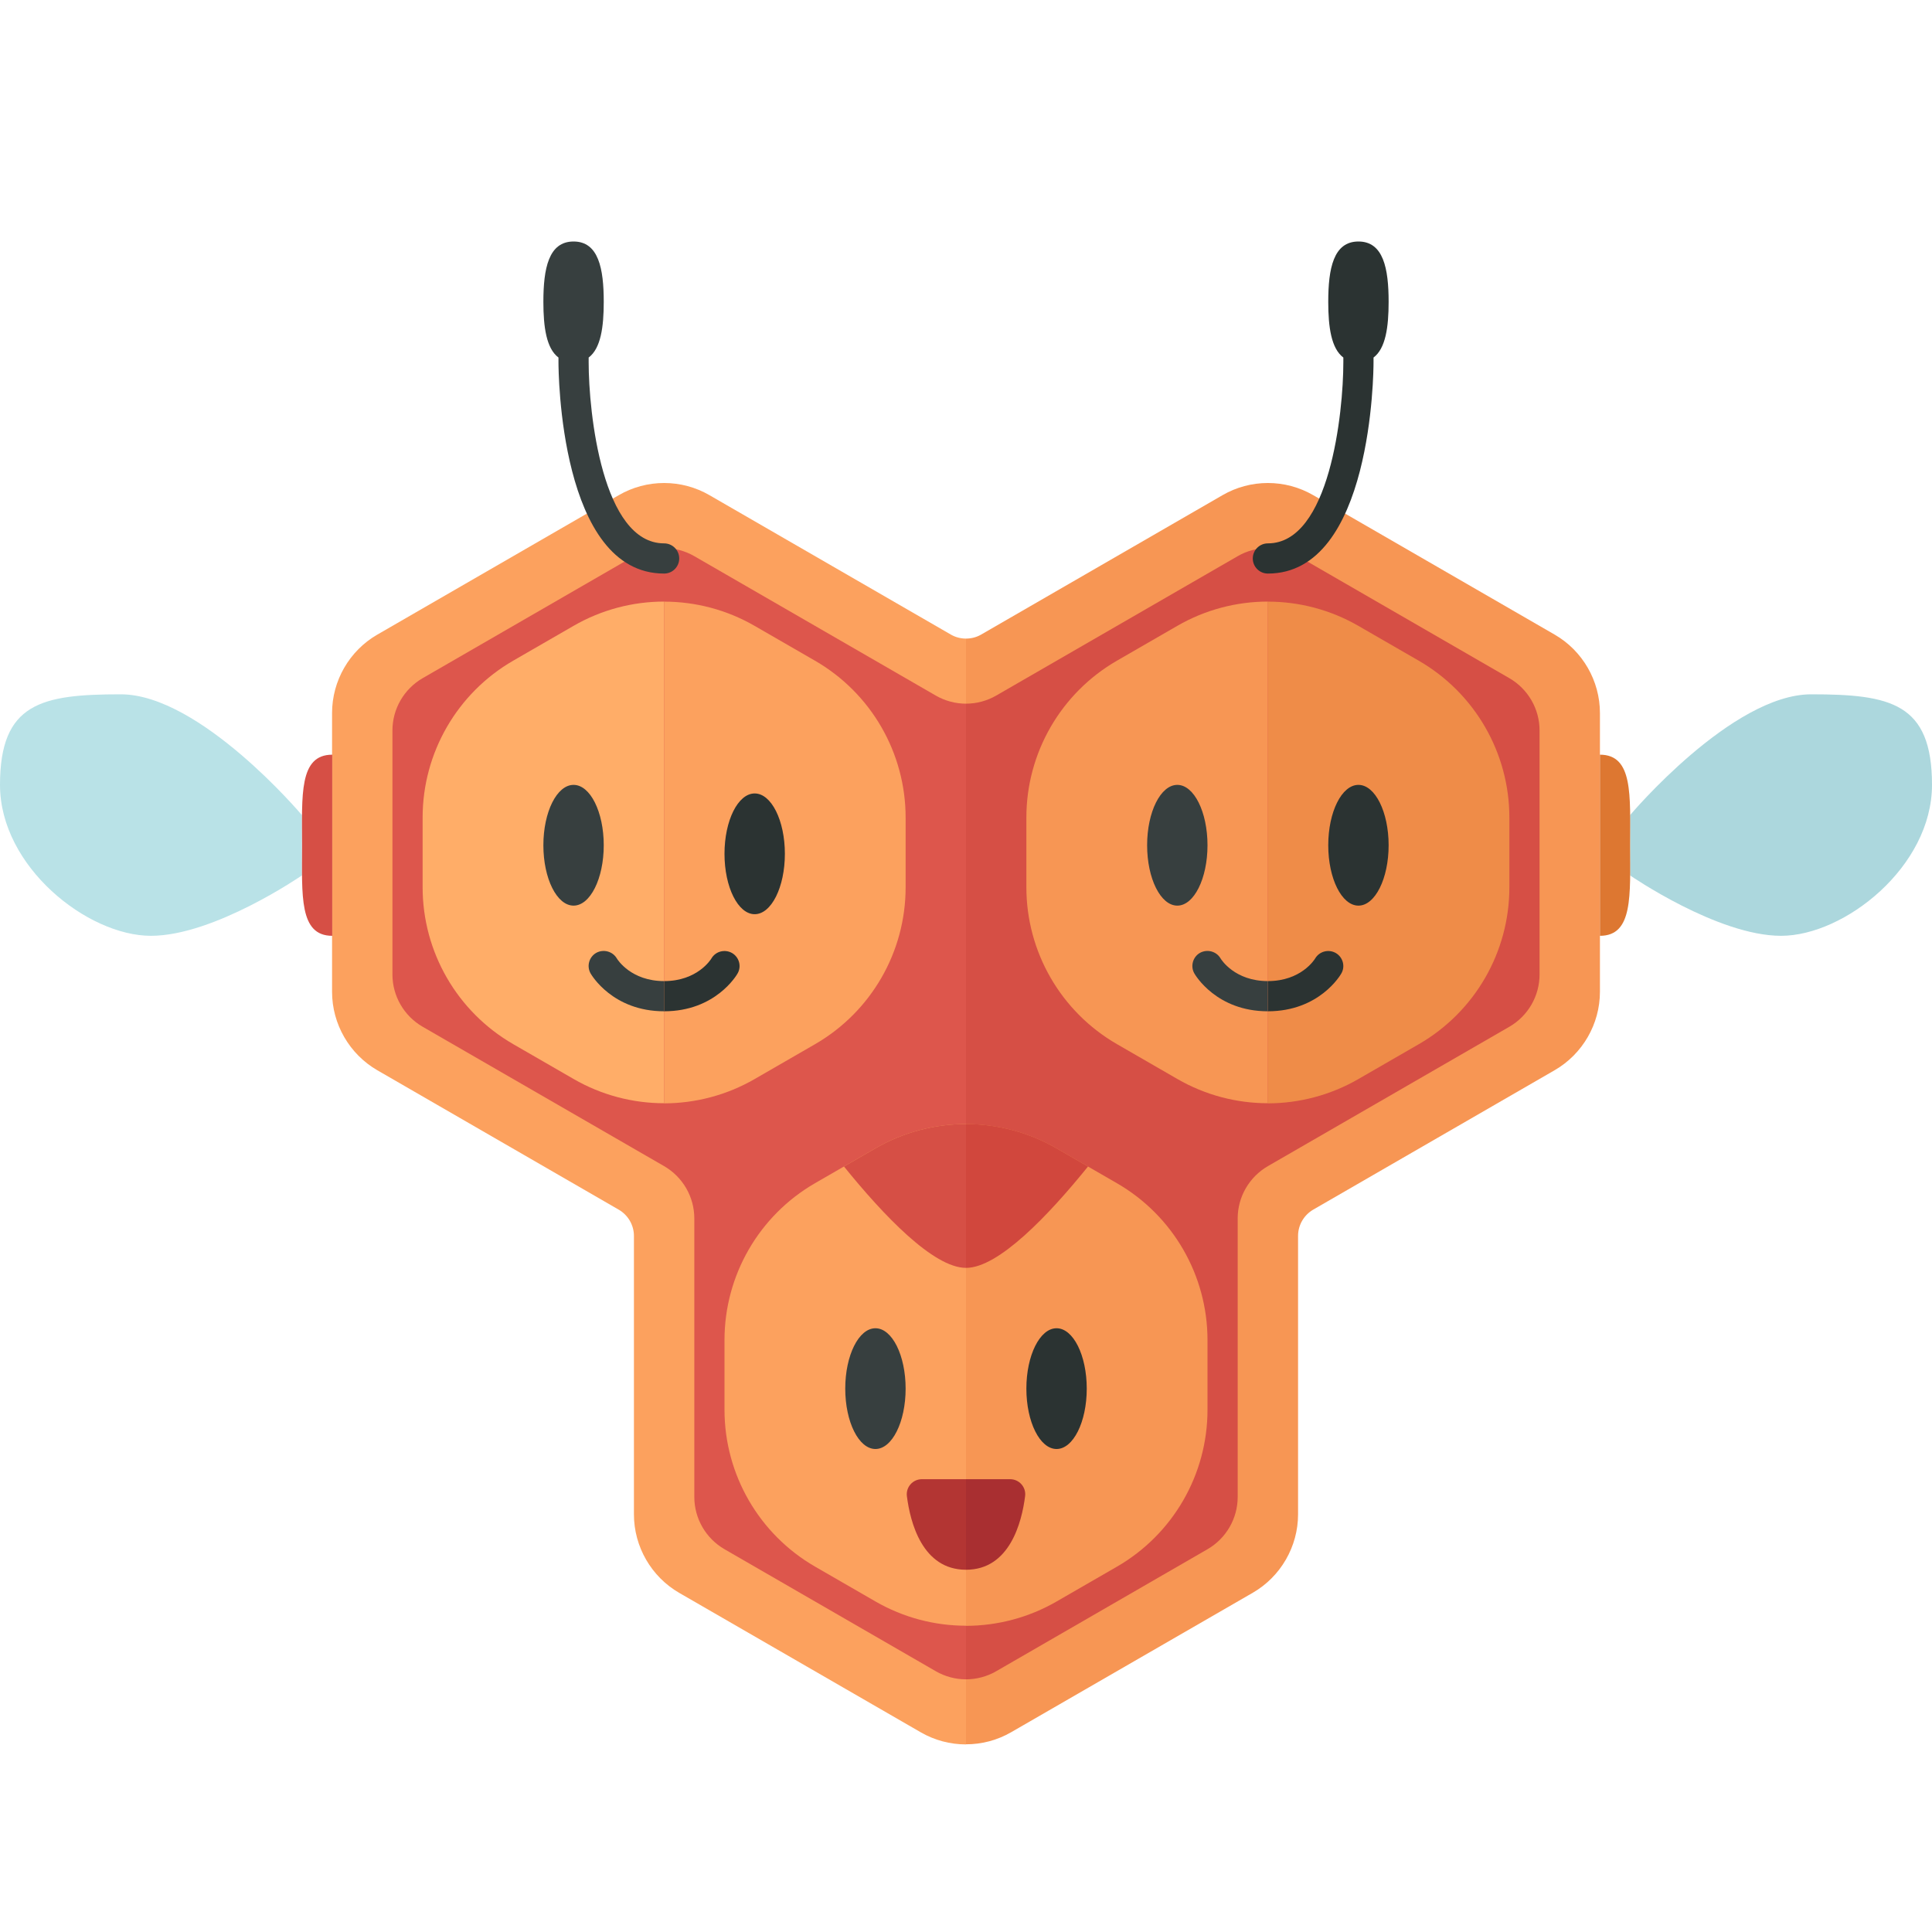 <?xml version="1.0" encoding="utf-8"?>
<!-- Generator: Adobe Illustrator 23.0.6, SVG Export Plug-In . SVG Version: 6.00 Build 0)  -->
<svg version="1.1" xmlns="http://www.w3.org/2000/svg" xmlns:xlink="http://www.w3.org/1999/xlink" x="0px" y="0px" width="32px"
	 height="32px" viewBox="0 0 32 32" enable-background="new 0 0 32 32" xml:space="preserve">
<g id="labels">
</g>
<g id="icons">
	<g>
		<path fill="#FCA15E" d="M16,10.577c-0.087,0-0.174-0.022-0.25-0.066l-4-2.31C11.522,8.069,11.263,8,11,8s-0.522,0.069-0.75,0.201
			l-4,2.31C5.788,10.777,5.5,11.275,5.5,11.81v4.618c0,0.534,0.288,1.032,0.75,1.299l4,2.31c0.154,0.09,0.25,0.256,0.25,0.434v4.613
			c0,0.534,0.288,1.032,0.75,1.299l4,2.309c0.228,0.132,0.487,0.201,0.75,0.201V10.577z"/>
		<path fill="#F79654" d="M16.75,28.69l4-2.309c0.462-0.267,0.75-0.765,0.75-1.299V20.47c0-0.178,0.096-0.344,0.25-0.434l4-2.31
			c0.462-0.267,0.75-0.765,0.75-1.299V11.81c0-0.534-0.288-1.032-0.75-1.299l-4-2.31C21.522,8.069,21.263,8,21,8
			s-0.522,0.069-0.75,0.201l-4,2.31c-0.076,0.044-0.163,0.066-0.25,0.066v18.314C16.263,28.892,16.522,28.822,16.75,28.69z"/>
		<path fill="#DD564C" d="M16,11.655c-0.173,0-0.345-0.045-0.5-0.134l-4-2.309c-0.309-0.179-0.691-0.179-1,0L7,11.233
			c-0.309,0.179-0.5,0.509-0.5,0.866v4.041c0,0.357,0.191,0.687,0.5,0.866l4,2.309c0.309,0.179,0.5,0.509,0.5,0.866v4.613
			c0,0.357,0.191,0.687,0.5,0.866l3.5,2.021c0.155,0.089,0.327,0.134,0.5,0.134V11.655z"/>
		<path fill="#D64F45" d="M16.5,27.681L20,25.66c0.309-0.179,0.5-0.509,0.5-0.866v-4.613c0-0.357,0.191-0.687,0.5-0.866l4-2.309
			c0.309-0.179,0.5-0.509,0.5-0.866v-4.041c0-0.357-0.191-0.687-0.5-0.866l-3.5-2.021c-0.309-0.179-0.691-0.179-1,0l-4,2.309
			c-0.155,0.089-0.327,0.134-0.5,0.134v16.16C16.173,27.815,16.345,27.77,16.5,27.681z"/>
		<path fill="#FCA15E" d="M16,18.618c-0.518,0-1.036,0.134-1.5,0.402l-1,0.577c-0.928,0.536-1.5,1.526-1.5,2.598v1.155
			c0,1.072,0.572,2.062,1.5,2.598l1,0.577c0.464,0.268,0.982,0.402,1.5,0.402V18.618z"/>
		<path fill="#F79654" d="M17.5,26.526l1-0.577c0.928-0.536,1.5-1.526,1.5-2.598v-1.155c0-1.072-0.572-2.062-1.5-2.598l-1-0.577
			c-0.464-0.268-0.982-0.402-1.5-0.402v8.31C16.518,26.928,17.036,26.794,17.5,26.526z"/>
		<ellipse fill="#373F3F" cx="14.5" cy="23" rx="0.5" ry="1"/>
		<ellipse fill="#2B3332" cx="17.5" cy="23" rx="0.5" ry="1"/>
		<path fill="#FFAD68" d="M11,9.964c-0.518,0-1.036,0.134-1.5,0.402l-1,0.577C7.572,11.479,7,12.469,7,13.541v1.155
			c0,1.072,0.572,2.062,1.5,2.598l1,0.577c0.464,0.268,0.982,0.402,1.5,0.402V9.964z"/>
		<path fill="#FCA15E" d="M12.5,17.872l1-0.577c0.928-0.536,1.5-1.526,1.5-2.598v-1.155c0-1.072-0.572-2.062-1.5-2.598l-1-0.577
			c-0.464-0.268-0.982-0.402-1.5-0.402v8.31C11.518,18.274,12.036,18.14,12.5,17.872z"/>
		<ellipse fill="#373F3F" cx="9.5" cy="14" rx="0.5" ry="1"/>
		<ellipse fill="#2B3332" cx="12.5" cy="14.142" rx="0.5" ry="1"/>
		<path fill="#F79654" d="M21,9.964c-0.518,0-1.036,0.134-1.5,0.402l-1,0.577c-0.928,0.536-1.5,1.526-1.5,2.598v1.155
			c0,1.072,0.572,2.062,1.5,2.598l1,0.577c0.464,0.268,0.982,0.402,1.5,0.402V9.964z"/>
		<path fill="#EF8C48" d="M22.5,17.872l1-0.577c0.928-0.536,1.5-1.526,1.5-2.598v-1.155c0-1.072-0.572-2.062-1.5-2.598l-1-0.577
			c-0.464-0.268-0.982-0.402-1.5-0.402v8.31C21.518,18.274,22.036,18.14,22.5,17.872z"/>
		<ellipse fill="#373F3F" cx="19.5" cy="14" rx="0.5" ry="1"/>
		<ellipse fill="#2B3332" cx="22.5" cy="14" rx="0.5" ry="1"/>
		<path fill="#ACD7DD" d="M32,13c0,1.355-1.449,2.5-2.5,2.5s-2.5-1-2.5-1v-1c0,0,1.685-2,3-2S32,11.645,32,13z"/>
		<path fill="#B9E2E7" d="M0,13c0,1.355,1.449,2.5,2.5,2.5s2.5-1,2.5-1v-1c0,0-1.685-2-3-2S0,11.645,0,13z"/>
		<path fill="#DD7731" d="M27,14c0,0.828,0.052,1.5-0.5,1.5v-3C27.052,12.5,27,13.172,27,14z"/>
		<path fill="#D64F45" d="M5.003,14c0,0.828-0.052,1.5,0.5,1.5v-3C4.95,12.5,5.003,13.172,5.003,14z"/>
		<path fill="#2B3332" d="M23,5c0-0.552-0.086-1-0.5-1S22,4.448,22,5c0,0.416,0.049,0.771,0.25,0.922V6c0,0.834-0.226,3-1.25,3
			c-0.138,0-0.25,0.112-0.25,0.25S20.862,9.5,21,9.5c1.73,0,1.75-3.357,1.75-3.5V5.922C22.951,5.771,23,5.416,23,5z"/>
		<path fill="#373F3F" d="M11,9C9.976,9,9.75,6.834,9.75,6V5.922C9.951,5.771,10,5.416,10,5c0-0.552-0.086-1-0.5-1S9,4.448,9,5
			c0,0.416,0.049,0.771,0.25,0.922V6c0,0.143,0.02,3.5,1.75,3.5c0.138,0,0.25-0.112,0.25-0.25S11.138,9,11,9z"/>
		<path fill="#373F3F" d="M11,16.25c-0.547,0-0.771-0.354-0.784-0.376c-0.07-0.118-0.221-0.157-0.34-0.092
			c-0.12,0.068-0.162,0.222-0.094,0.341C9.797,16.149,10.148,16.75,11,16.75V16.25z"/>
		<path fill="#2B3332" d="M12.217,16.123c0.068-0.118,0.026-0.269-0.092-0.338c-0.12-0.068-0.272-0.028-0.341,0.089
			C11.775,15.89,11.552,16.25,11,16.25v0.5C11.852,16.75,12.203,16.149,12.217,16.123z"/>
		<path fill="#373F3F" d="M21,16.25c-0.547,0-0.771-0.354-0.784-0.376c-0.069-0.118-0.221-0.157-0.34-0.092
			c-0.12,0.068-0.162,0.222-0.094,0.341c0.015,0.026,0.366,0.627,1.217,0.627V16.25z"/>
		<path fill="#2B3332" d="M22.217,16.123c0.068-0.118,0.026-0.269-0.092-0.338c-0.12-0.068-0.271-0.028-0.341,0.089
			C21.775,15.89,21.552,16.25,21,16.25v0.5C21.852,16.75,22.203,16.149,22.217,16.123z"/>
		<path fill="#D64F45" d="M16,18.618c-0.518,0-1.036,0.134-1.5,0.402l-0.521,0.301C14.63,20.126,15.46,21,16,21V18.618z"/>
		<path fill="#D1473D" d="M18.021,19.321L17.5,19.02c-0.464-0.268-0.982-0.402-1.5-0.402V21C16.54,21,17.37,20.126,18.021,19.321z"
			/>
		<path fill="#B33533" d="M16,24.5h-0.73c-0.151,0-0.268,0.131-0.249,0.281C15.076,25.215,15.276,26,16,26V24.5z"/>
		<path fill="#A92F31" d="M16.73,24.5H16V26c0.724,0,0.924-0.785,0.979-1.219C16.998,24.631,16.881,24.5,16.73,24.5z"/>
	</g>
</g>
</svg>
